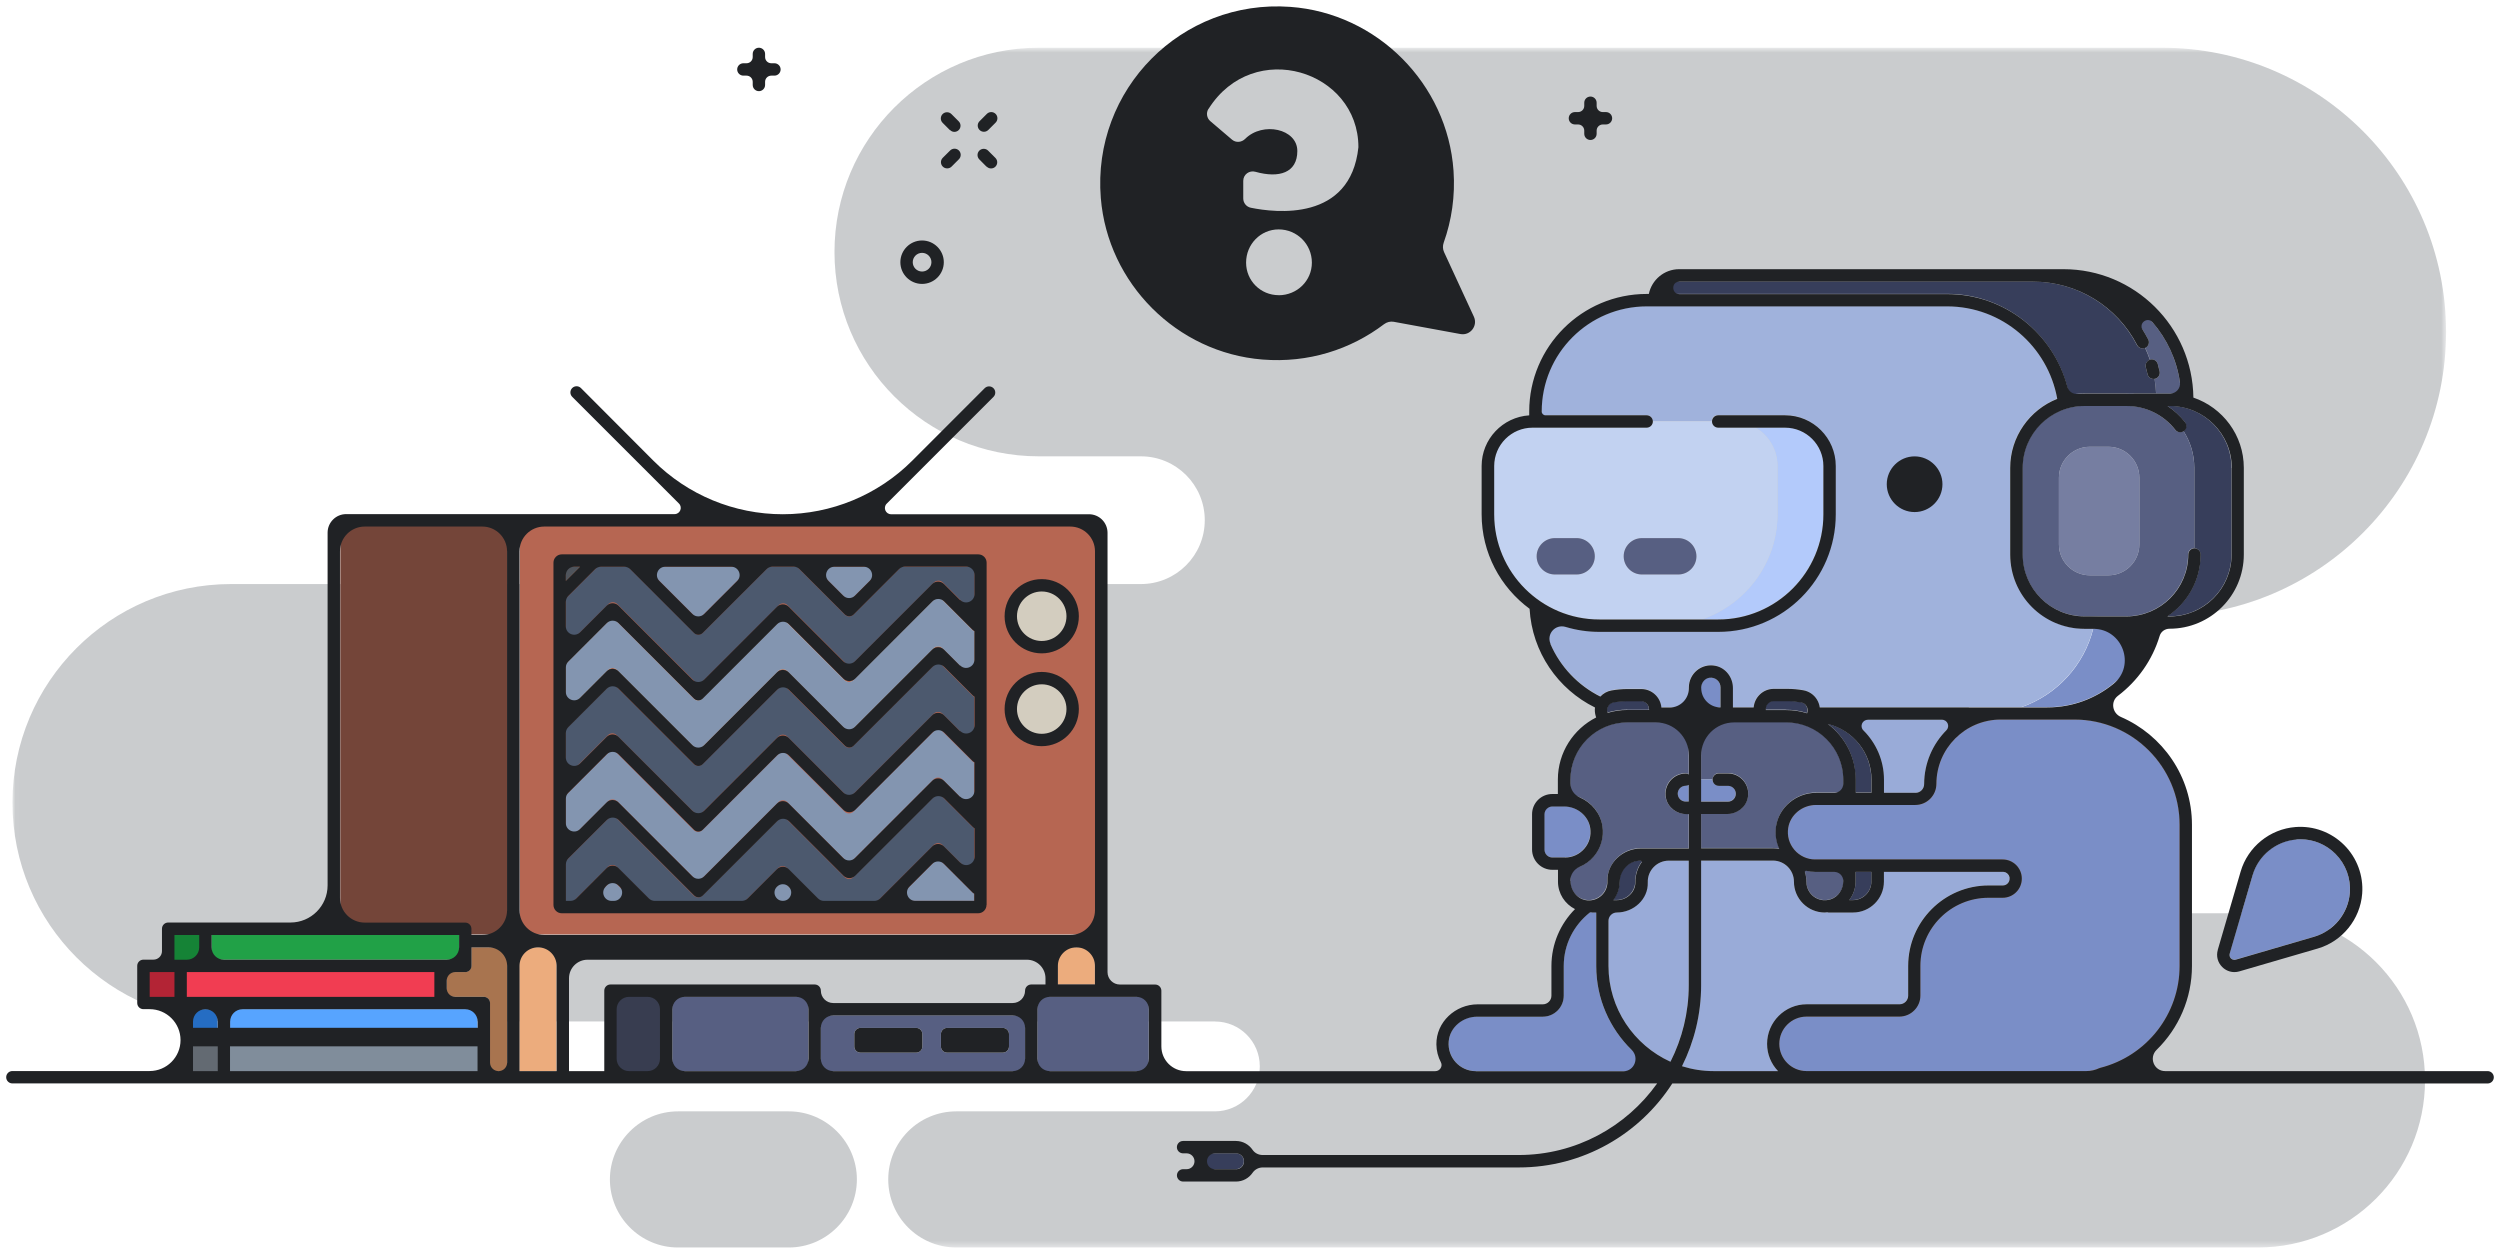 <svg width="404" height="202" viewBox="0 0 404 202" fill="none" xmlns="http://www.w3.org/2000/svg">
<mask id="mask0" mask-type="alpha" maskUnits="userSpaceOnUse" x="2" y="7" width="394" height="195">
<path d="M2.013 7.714H395.283V201.594H2.013V7.714Z" fill="white"/>
</mask>
<g mask="url(#mask0)">
<path opacity="0.3" fill-rule="evenodd" clip-rule="evenodd" d="M203.584 172.34C203.584 176.347 200.334 179.596 196.328 179.596H154.54C148.464 179.596 143.54 184.52 143.54 190.596C143.54 196.669 148.464 201.594 154.54 201.594H364.884C379.794 201.594 391.884 189.506 391.884 174.594V174.584C391.884 159.672 379.794 147.584 364.884 147.584H340.314C327.058 147.584 316.314 136.839 316.314 123.584C316.314 110.329 327.058 99.584 340.314 99.584H349.348C374.716 99.584 395.283 79.018 395.283 53.649C395.283 28.279 374.716 7.713 349.348 7.713H167.87C149.636 7.713 134.852 22.493 134.852 40.723C134.852 58.953 149.636 73.743 167.872 73.743H184.37C190.07 73.743 194.69 78.363 194.69 84.063C194.69 89.763 190.07 94.383 184.37 94.383H37.353C17.833 94.383 2.013 110.203 2.013 129.723V129.733C2.013 149.243 17.835 165.073 37.353 165.073H196.328C200.335 165.073 203.584 168.313 203.584 172.323" fill="#4F545C"/>
</g>
<rect x="55" y="84" width="27" height="67" fill="#744539"/>
<rect x="84" y="84" width="94" height="67" fill="#B66652"/>
<path fill-rule="evenodd" clip-rule="evenodd" d="M81.94 153.084H76.176V156.084C76.176 156.637 75.728 157.084 75.176 157.084H72.176V161.084H78.176C78.728 161.084 79.176 161.531 79.176 162.084V173.084H81.939V153.084H81.94Z" fill="#A8744F"/>
<path fill-rule="evenodd" clip-rule="evenodd" d="M257.93 156.084V147.451H257.298C257.23 147.451 257.171 147.431 257.108 147.421C257.042 147.431 256.978 147.441 256.911 147.441C254.351 149.461 252.691 152.581 252.691 156.091V160.891C252.691 162.771 251.171 164.291 249.291 164.291H238.491C236.071 164.291 234.091 166.271 234.091 168.691C234.091 171.111 236.071 173.091 238.491 173.091H268.501C262.251 169.981 257.941 163.541 257.941 156.091" fill="#7A8EC7"/>
<path fill-rule="evenodd" clip-rule="evenodd" d="M291.937 162.284H306.937C307.709 162.284 308.337 161.656 308.337 160.884V156.084C308.337 148.916 314.167 143.084 321.337 143.084H323.63C324.236 143.084 324.73 142.591 324.73 141.984C324.73 141.378 324.236 140.884 323.63 140.884H304.417V142.454C304.417 145.209 302.177 147.451 299.425 147.451H295.445C295.377 147.451 295.318 147.431 295.253 147.421C295.125 147.431 295.001 147.461 294.871 147.461C292.131 147.461 289.891 145.231 289.891 142.481C289.891 140.601 288.371 139.071 286.491 139.071H274.891V159.191C274.891 163.901 273.781 168.351 271.811 172.301C273.431 172.821 275.151 173.101 276.941 173.101H287.311C286.221 171.951 285.551 170.411 285.551 168.701C285.551 165.171 288.421 162.301 291.951 162.301L291.937 162.284ZM309.541 128.101C310.311 128.101 310.941 127.471 310.941 126.691C310.951 122.341 313.211 118.521 316.611 116.311H298.9C302.203 118.271 304.43 121.861 304.43 125.981V128.111H309.535L309.541 128.101Z" fill="#99ABD8"/>
<path fill-rule="evenodd" clip-rule="evenodd" d="M266.27 142.464C266.27 145.214 264.033 147.451 261.284 147.451H259.93V156.091C259.93 162.971 264.043 168.891 269.93 171.571C271.817 167.851 272.887 163.651 272.887 159.201V139.081H269.669C267.789 139.081 266.269 140.611 266.269 142.481" fill="#99ABD8"/>
<path fill-rule="evenodd" clip-rule="evenodd" d="M326.668 114.284H330.822C338.707 114.284 345.336 108.879 347.25 101.584H344.84C344.63 101.584 344.427 101.564 344.222 101.554C344.015 101.564 343.812 101.584 343.604 101.584H338.277C336.807 107.514 332.385 112.304 326.667 114.284H326.668ZM276.45 109.48C275.588 109.48 274.887 110.18 274.887 111.042V114.285H278.011V111.042C278.011 110.182 277.311 109.48 276.451 109.48" fill="#7A8EC7"/>
<path fill-rule="evenodd" clip-rule="evenodd" d="M258.606 112.506C259.083 111.994 259.713 111.643 260.41 111.518C261.258 111.366 262.127 111.288 262.992 111.288H265.194C266.904 111.288 268.297 112.61 268.442 114.284H272.887V111.042C272.887 109.077 274.485 107.48 276.449 107.48C278.409 107.48 280.009 109.077 280.009 111.042V114.284H283.359C283.499 112.61 284.899 111.289 286.609 111.289H288.809C289.669 111.289 290.539 111.359 291.389 111.509C292.299 111.669 293.099 112.219 293.589 113.009C293.829 113.399 293.979 113.829 294.039 114.269H326.649C332.359 112.289 336.779 107.499 338.259 101.569H336.819C330.199 101.569 324.819 96.179 324.819 89.569V75.569C324.819 70.509 327.969 66.179 332.419 64.419C330.919 55.939 323.509 49.469 314.609 49.469H266.109C256.729 49.469 249.109 57.089 249.109 66.469V67.069H266.059C266.609 67.069 267.059 67.509 267.059 68.069H276.609C276.609 67.509 277.059 67.069 277.609 67.069H288.409C292.929 67.069 296.609 70.739 296.609 75.269V83.069C296.609 93.539 288.079 102.069 277.609 102.069H258.409C255.109 102.069 252.009 101.219 249.299 99.729C250.119 105.339 253.679 110.049 258.569 112.479" fill="#A0B2DC"/>
<path fill-rule="evenodd" clip-rule="evenodd" d="M287.236 75.284V83.084C287.236 90.937 282.132 97.64 275.083 100.084H277.636C287.01 100.084 294.636 92.458 294.636 83.084V75.284C294.636 71.864 291.856 69.084 288.436 69.084H283.67C285.797 70.339 287.236 72.648 287.236 75.284Z" fill="#B3CAFB"/>
<path fill-rule="evenodd" clip-rule="evenodd" d="M274.144 89.898C274.144 91.514 272.821 92.836 271.204 92.836H265.328C263.711 92.836 262.388 91.514 262.388 89.898C262.388 88.282 263.711 86.96 265.328 86.96H271.205C272.821 86.96 274.145 88.282 274.145 89.898H274.144ZM248.315 89.898C248.315 88.282 249.638 86.96 251.255 86.96H254.781C256.401 86.96 257.721 88.282 257.721 89.898C257.721 91.514 256.401 92.836 254.781 92.836H251.261C249.651 92.836 248.321 91.514 248.321 89.898H248.315ZM266.091 69.085H247.641C244.221 69.085 241.441 71.865 241.441 75.285V83.085C241.441 92.459 249.071 100.085 258.441 100.085H275.091C282.141 97.641 287.251 90.938 287.251 83.085V75.285C287.251 72.649 285.811 70.339 283.681 69.085H277.651C277.101 69.085 276.651 68.637 276.651 68.085H267.101C267.101 68.637 266.661 69.085 266.101 69.085" fill="#C2D2F1"/>
<path fill-rule="evenodd" clip-rule="evenodd" d="M265.327 86.96C263.711 86.96 262.387 88.28 262.387 89.897C262.387 91.514 263.711 92.837 265.327 92.837H271.204C272.821 92.837 274.144 91.514 274.144 89.897C274.144 88.281 272.821 86.959 271.204 86.959H265.327V86.96ZM251.254 92.836H254.781C256.401 92.836 257.721 91.514 257.721 89.898C257.721 88.281 256.401 86.958 254.781 86.958H251.261C249.651 86.958 248.321 88.281 248.321 89.898C248.321 91.514 249.641 92.836 251.261 92.836H251.254ZM347.461 58.116C348.001 57.966 348.551 58.279 348.691 58.811C348.801 59.221 348.911 59.621 348.991 60.031C349.111 60.571 348.771 61.111 348.231 61.221C348.211 61.231 348.201 61.221 348.181 61.231C348.311 62.011 348.391 62.791 348.431 63.591H350.621C351.251 63.591 351.851 63.661 352.451 63.751C352.131 55.531 346.571 48.631 339.011 46.321C342.411 48.291 345.261 51.201 347.141 54.841C347.401 55.331 347.211 55.941 346.711 56.191C346.701 56.201 346.681 56.201 346.671 56.201C346.961 56.841 347.221 57.491 347.451 58.161C347.471 58.161 347.481 58.151 347.491 58.141" fill="#575F82"/>
<path fill-rule="evenodd" clip-rule="evenodd" d="M268.53 47.485H314.63C324.432 47.485 332.597 54.547 334.358 63.845C335.158 63.675 335.988 63.585 336.838 63.585H343.604C343.8 63.585 343.992 63.608 344.187 63.618C344.404 63.606 344.617 63.585 344.837 63.585H348.42C348.384 62.785 348.303 61.997 348.176 61.223C348.121 61.233 348.066 61.241 348.013 61.241C347.553 61.241 347.137 60.921 347.036 60.461C346.956 60.091 346.866 59.721 346.763 59.361C346.618 58.851 346.913 58.321 347.419 58.151C347.189 57.491 346.929 56.841 346.639 56.201C346.159 56.431 345.579 56.241 345.329 55.761C342.039 49.431 335.579 45.501 328.449 45.501H271.349C270.039 45.501 268.929 46.341 268.519 47.501" fill="#373E5B"/>
<path fill-rule="evenodd" clip-rule="evenodd" d="M350.604 65.584H350.23C351.297 66.294 352.264 67.172 353.078 68.218C353.418 68.653 353.338 69.282 352.903 69.621C352.888 69.641 352.869 69.641 352.853 69.651C353.957 71.371 354.603 73.401 354.603 75.591V88.591C355.156 88.591 355.603 89.041 355.603 89.591C355.603 93.761 353.463 97.441 350.223 99.591H350.603C356.118 99.591 360.603 95.111 360.603 89.591V75.591C360.603 70.081 356.118 65.591 350.603 65.591" fill="#373E5B"/>
<path fill-rule="evenodd" clip-rule="evenodd" d="M345.72 87.97C345.72 90.732 343.483 92.97 340.72 92.97H337.72C334.96 92.97 332.72 90.732 332.72 87.97V77.2C332.72 74.437 334.96 72.2 337.72 72.2H340.72C343.483 72.2 345.72 74.437 345.72 77.2V87.97ZM352.854 69.646C352.421 69.946 351.827 69.866 351.499 69.446C349.579 66.992 346.709 65.584 343.599 65.584H336.829C331.309 65.584 326.829 70.071 326.829 75.584V89.584C326.829 95.098 331.309 99.584 336.829 99.584H343.589C349.099 99.584 353.589 95.098 353.589 89.584C353.589 89.032 354.039 88.584 354.589 88.584V75.584C354.589 73.394 353.939 71.36 352.839 69.646H352.854Z" fill="#575F82"/>
<path fill-rule="evenodd" clip-rule="evenodd" d="M340.72 72.198H337.72C334.96 72.198 332.72 74.438 332.72 77.198V87.97C332.72 90.73 334.96 92.97 337.72 92.97H340.72C343.483 92.97 345.72 90.73 345.72 87.97V77.198C345.72 74.438 343.483 72.198 340.72 72.198Z" fill="#767EA1"/>
<path fill-rule="evenodd" clip-rule="evenodd" d="M201.004 187.655C201.004 186.952 200.431 186.379 199.727 186.379H195.033V188.929H199.727C200.431 188.929 201.004 188.349 201.004 187.649V187.655ZM302.418 142.449V140.879H299.863V142.449C299.863 143.579 299.473 144.609 298.839 145.439H299.419C301.069 145.439 302.409 144.089 302.409 142.439L302.418 142.449ZM302.409 128.069V125.939C302.409 121.599 299.399 117.959 295.359 116.959C298.079 119.009 299.849 122.259 299.849 125.929V128.059H302.399L302.409 128.069ZM261.699 142.449C261.699 143.569 261.309 144.599 260.679 145.429H261.269C262.909 145.429 264.249 144.089 264.249 142.449C264.249 141.159 264.699 139.979 265.459 139.049H265.089C263.209 139.049 261.689 140.569 261.689 142.449H261.699ZM288.589 114.689C289.769 114.689 290.909 114.869 291.979 115.209L292.009 115.089C292.109 114.739 292.059 114.359 291.869 114.039C291.669 113.729 291.369 113.519 291.019 113.459C290.279 113.329 289.529 113.259 288.789 113.259H286.589C285.879 113.259 285.309 113.829 285.309 114.529V114.669H288.579L288.589 114.689ZM262.969 114.689H266.449V114.549C266.449 113.839 265.869 113.269 265.169 113.269H262.969C262.219 113.269 261.469 113.329 260.739 113.459C260.379 113.519 260.079 113.729 259.889 114.039C259.689 114.349 259.639 114.729 259.749 115.079C259.749 115.099 259.759 115.119 259.769 115.139C260.779 114.839 261.849 114.669 262.969 114.669" fill="#373E5B"/>
<path fill-rule="evenodd" clip-rule="evenodd" d="M256.728 145.45C258.375 145.45 259.714 144.112 259.714 142.466C259.714 139.486 262.137 137.064 265.114 137.064H272.887V131.509H272.387C270.579 131.509 269.107 130.039 269.107 128.229C269.107 126.419 270.579 124.949 272.387 124.949C272.574 124.949 272.737 125.009 272.887 125.099V116.699H262.991C257.901 116.699 253.751 120.849 253.751 125.949V128.379C256.381 128.809 258.531 130.839 258.931 133.449C259.211 135.229 258.701 137.029 257.541 138.389C256.561 139.529 255.221 140.259 253.761 140.469V142.459C253.761 144.109 255.101 145.449 256.751 145.449L256.728 145.45ZM291.911 142.459C291.911 144.109 293.251 145.449 294.891 145.449C296.541 145.449 297.891 144.099 297.891 142.449V140.879H293.351C292.751 140.879 292.161 140.779 291.591 140.619C291.801 141.189 291.921 141.809 291.921 142.449L291.911 142.459ZM286.521 137.049C286.881 137.049 287.221 137.079 287.561 137.149C287.041 136.009 286.841 134.729 287.041 133.459C287.521 130.379 290.311 128.059 293.521 128.059H297.901V125.929C297.901 120.829 293.751 116.679 288.651 116.679H274.9V125.929H276.76C276.76 125.379 277.21 124.929 277.76 124.929H279.234C281.042 124.929 282.512 126.399 282.512 128.209C282.512 130.019 281.042 131.479 279.24 131.479H274.9V137.029H286.5L286.521 137.049Z" fill="#575F82"/>
<path fill-rule="evenodd" clip-rule="evenodd" d="M274.887 129.51H279.219C279.919 129.51 280.489 128.936 280.489 128.232C280.489 127.528 279.909 126.954 279.209 126.954H277.729C277.179 126.954 276.729 126.507 276.729 125.954H274.869V129.509L274.887 129.51ZM272.887 126.8C272.737 126.89 272.573 126.954 272.387 126.954C271.682 126.954 271.109 127.528 271.109 128.232C271.109 128.936 271.679 129.509 272.379 129.509H272.879V126.799L272.887 126.8ZM252.875 138.545C254.075 138.545 255.218 138.017 256.007 137.095C256.804 136.165 257.137 134.982 256.947 133.765C256.64 131.787 254.822 130.295 252.719 130.295H250.829C250.119 130.295 249.549 130.869 249.549 131.573V137.268C249.549 137.972 250.119 138.545 250.819 138.545H252.849H252.875Z" fill="#7A8EC7"/>
<path fill-rule="evenodd" clip-rule="evenodd" d="M364.012 141.395L360.319 154.058C360.199 154.468 360.419 154.748 360.519 154.848C360.619 154.948 360.899 155.168 361.309 155.05L373.969 151.357C377.159 150.425 379.479 147.571 379.729 144.253C379.909 141.915 379.059 139.623 377.399 137.963C375.879 136.45 373.839 135.61 371.719 135.61C371.509 135.61 371.309 135.618 371.109 135.633C367.789 135.886 364.939 138.203 363.999 141.395" fill="#7A8EC7"/>
<path fill-rule="evenodd" clip-rule="evenodd" d="M339.227 172.62C339.282 172.595 339.34 172.574 339.399 172.56C346.949 170.634 352.219 163.858 352.219 156.084V133.284C352.219 123.91 344.589 116.284 335.219 116.284H323.319C317.589 116.284 312.919 120.944 312.919 126.674C312.919 128.554 311.389 130.084 309.519 130.084H293.479C291.229 130.084 289.299 131.674 288.969 133.784C288.759 135.084 289.119 136.344 289.969 137.337C290.809 138.32 292.029 138.884 293.309 138.884H323.619C325.329 138.884 326.719 140.274 326.719 141.984C326.719 143.694 325.329 145.084 323.619 145.084H321.319C315.249 145.084 310.319 150.018 310.319 156.084V160.884C310.319 162.759 308.789 164.284 306.919 164.284H291.919C289.489 164.284 287.519 166.258 287.519 168.684C287.519 171.11 289.489 173.084 291.919 173.084H337.119C337.839 173.084 338.539 172.928 339.209 172.621L339.227 172.62ZM170.929 159.091H176.929V153.091H170.929V159.091ZM83.929 173.091H89.929V153.091H83.929V173.091ZM151.579 96.261L137.899 109.931C137.509 110.321 136.869 110.321 136.479 109.931L126.479 99.941L113.519 112.901C113.329 113.091 113.069 113.201 112.809 113.201C112.539 113.201 112.289 113.101 112.099 112.911L98.99 99.75L91.438 107.306V115.076L98.278 108.23C98.648 107.854 99.318 107.854 99.688 108.23L112.828 121.37L125.788 108.41C126.162 108.036 126.828 108.036 127.201 108.41L137.201 118.41L150.881 104.734C151.261 104.359 151.921 104.359 152.301 104.734L157.441 109.871V102.021C157.351 101.981 157.271 101.931 157.191 101.861L151.601 96.261H151.579ZM123.239 145.591H129.739L126.489 142.341L123.239 145.591ZM91.43 93.88L93.72 91.59H91.43" fill="#ECAC7D"/>
<path fill-rule="evenodd" clip-rule="evenodd" d="M339.292 172.593C339.27 172.601 339.248 172.61 339.227 172.62L339.209 172.621C338.539 172.928 337.839 173.084 337.119 173.084H291.919C289.489 173.084 287.519 171.11 287.519 168.684C287.519 166.258 289.489 164.284 291.919 164.284H306.919C308.789 164.284 310.319 162.759 310.319 160.884V156.084C310.319 150.018 315.249 145.084 321.319 145.084H323.619C325.329 145.084 326.719 143.694 326.719 141.984C326.719 140.274 325.329 138.884 323.619 138.884H293.309C292.029 138.884 290.809 138.32 289.969 137.337C289.119 136.344 288.759 135.084 288.969 133.784C289.299 131.674 291.229 130.084 293.479 130.084H309.519C311.389 130.084 312.919 128.554 312.919 126.674C312.919 120.944 317.589 116.284 323.319 116.284H335.219C344.589 116.284 352.219 123.91 352.219 133.284V156.084C352.219 163.858 346.949 170.634 339.399 172.56C339.363 172.569 339.327 172.58 339.292 172.593ZM176.929 159.091H170.929V153.091H176.929V159.091ZM137.899 109.931L151.579 96.261H151.601L157.191 101.861C157.271 101.931 157.351 101.981 157.441 102.021V109.871L152.301 104.734C151.921 104.359 151.261 104.359 150.881 104.734L137.201 118.41L127.201 108.41C126.828 108.036 126.162 108.036 125.788 108.41L112.828 121.37L99.688 108.23C99.318 107.854 98.648 107.854 98.278 108.23L91.438 115.076V107.306L98.99 99.75L112.099 112.911C112.289 113.101 112.539 113.201 112.809 113.201C113.069 113.201 113.329 113.091 113.519 112.901L126.479 99.941L136.479 109.931C136.869 110.321 137.509 110.321 137.899 109.931ZM126.489 142.341L129.739 145.591H123.239L126.489 142.341ZM93.72 91.59L91.43 93.88V91.59H93.72Z" fill="#4F545C"/>
<path fill-rule="evenodd" clip-rule="evenodd" d="M339.227 172.62C339.248 172.61 339.27 172.601 339.292 172.593C339.327 172.58 339.363 172.569 339.399 172.56C346.949 170.634 352.219 163.858 352.219 156.084V133.284C352.219 123.91 344.589 116.284 335.219 116.284H323.319C317.589 116.284 312.919 120.944 312.919 126.674C312.919 128.554 311.389 130.084 309.519 130.084H293.479C291.229 130.084 289.299 131.674 288.969 133.784C288.759 135.084 289.119 136.344 289.969 137.337C290.809 138.32 292.029 138.884 293.309 138.884H323.619C325.329 138.884 326.719 140.274 326.719 141.984C326.719 143.694 325.329 145.084 323.619 145.084H321.319C315.249 145.084 310.319 150.018 310.319 156.084V160.884C310.319 162.759 308.789 164.284 306.919 164.284H291.919C289.489 164.284 287.519 166.258 287.519 168.684C287.519 171.11 289.489 173.084 291.919 173.084H337.119C337.839 173.084 338.539 172.928 339.209 172.621L339.227 172.62ZM170.929 159.091H176.929V153.091H170.929V159.091ZM151.579 96.261L137.899 109.931C137.509 110.321 136.869 110.321 136.479 109.931L126.479 99.941L113.519 112.901C113.329 113.091 113.069 113.201 112.809 113.201C112.539 113.201 112.289 113.101 112.099 112.911L98.99 99.75L91.438 107.306V115.076L98.278 108.23C98.648 107.854 99.318 107.854 99.688 108.23L112.828 121.37L125.788 108.41C126.162 108.036 126.828 108.036 127.201 108.41L137.201 118.41L150.881 104.734C151.261 104.359 151.921 104.359 152.301 104.734L157.441 109.871V102.021C157.351 101.981 157.271 101.931 157.191 101.861L151.601 96.261H151.579ZM129.739 145.591L126.489 142.341L123.239 145.591H129.739Z" fill="#8395B0"/>
<path fill-rule="evenodd" clip-rule="evenodd" d="M339.292 172.593C339.27 172.601 339.248 172.61 339.227 172.62L339.209 172.621C338.539 172.928 337.839 173.084 337.119 173.084H291.919C289.489 173.084 287.519 171.11 287.519 168.684C287.519 166.258 289.489 164.284 291.919 164.284H306.919C308.789 164.284 310.319 162.759 310.319 160.884V156.084C310.319 150.018 315.249 145.084 321.319 145.084H323.619C325.329 145.084 326.719 143.694 326.719 141.984C326.719 140.274 325.329 138.884 323.619 138.884H293.309C292.029 138.884 290.809 138.32 289.969 137.337C289.119 136.344 288.759 135.084 288.969 133.784C289.299 131.674 291.229 130.084 293.479 130.084H309.519C311.389 130.084 312.919 128.554 312.919 126.674C312.919 120.944 317.589 116.284 323.319 116.284H335.219C344.589 116.284 352.219 123.91 352.219 133.284V156.084C352.219 163.858 346.949 170.634 339.399 172.56C339.363 172.569 339.327 172.58 339.292 172.593ZM176.929 159.091H170.929V153.091H176.929V159.091ZM137.899 109.931L151.579 96.261H151.601L157.191 101.861C157.271 101.931 157.351 101.981 157.441 102.021V109.871L152.301 104.734C151.921 104.359 151.261 104.359 150.881 104.734L137.201 118.41L127.201 108.41C126.828 108.036 126.162 108.036 125.788 108.41L112.828 121.37L99.688 108.23C99.318 107.854 98.648 107.854 98.278 108.23L91.438 115.076V107.306L98.99 99.75L112.099 112.911C112.289 113.101 112.539 113.201 112.809 113.201C113.069 113.201 113.329 113.091 113.519 112.901L126.479 99.941L136.479 109.931C136.869 110.321 137.509 110.321 137.899 109.931Z" fill="#ECAC7D"/>
<path fill-rule="evenodd" clip-rule="evenodd" d="M137.899 109.931L151.579 96.261H151.601L157.191 101.861C157.271 101.931 157.351 101.981 157.441 102.021V109.871L152.301 104.734C151.921 104.359 151.261 104.359 150.881 104.734L137.201 118.41L127.201 108.41C126.828 108.036 126.162 108.036 125.788 108.41L112.828 121.37L99.688 108.23C99.318 107.854 98.648 107.854 98.278 108.23L91.438 115.076V107.306L98.99 99.75L112.099 112.911C112.289 113.101 112.539 113.201 112.809 113.201C113.069 113.201 113.329 113.091 113.519 112.901L126.479 99.941L136.479 109.931C136.869 110.321 137.509 110.321 137.899 109.931Z" fill="#8395B0"/>
<path fill-rule="evenodd" clip-rule="evenodd" d="M339.292 172.593C339.27 172.601 339.248 172.61 339.227 172.62L339.209 172.621C338.539 172.928 337.839 173.084 337.119 173.084H291.919C289.489 173.084 287.519 171.11 287.519 168.684C287.519 166.258 289.489 164.284 291.919 164.284H306.919C308.789 164.284 310.319 162.759 310.319 160.884V156.084C310.319 150.018 315.249 145.084 321.319 145.084H323.619C325.329 145.084 326.719 143.694 326.719 141.984C326.719 140.274 325.329 138.884 323.619 138.884H293.309C292.029 138.884 290.809 138.32 289.969 137.337C289.119 136.344 288.759 135.084 288.969 133.784C289.299 131.674 291.229 130.084 293.479 130.084H309.519C311.389 130.084 312.919 128.554 312.919 126.674C312.919 120.944 317.589 116.284 323.319 116.284H335.219C344.589 116.284 352.219 123.91 352.219 133.284V156.084C352.219 163.858 346.949 170.634 339.399 172.56C339.363 172.569 339.327 172.58 339.292 172.593Z" fill="#7A8EC7"/>
<path fill-rule="evenodd" clip-rule="evenodd" d="M150.888 136.534C151.263 136.159 151.928 136.159 152.302 136.534L157.439 141.671V133.821C157.349 133.781 157.259 133.731 157.189 133.661L151.589 128.071L137.909 141.751C137.519 142.141 136.879 142.141 136.489 141.751L126.489 131.751L113.529 144.711C113.339 144.901 113.079 145.011 112.819 145.011C112.549 145.011 112.299 144.911 112.109 144.721L98.979 131.571L91.419 139.131V145.611H92.709L98.259 140.061C98.629 139.691 99.299 139.691 99.669 140.061L105.229 145.621H120.399L125.769 140.251C126.139 139.881 126.809 139.881 127.179 140.251L132.549 145.631H141.789L150.839 136.581L150.888 136.534Z" fill="#4C596E"/>
<path fill-rule="evenodd" clip-rule="evenodd" d="M121.428 91.584H104.258L112.843 100.17L121.428 91.584ZM137.213 97.208L142.838 91.584H131.59" fill="#8395B0"/>
<path fill-rule="evenodd" clip-rule="evenodd" d="M99.7 118.828L112.843 131.97L125.803 119.01C126.193 118.62 126.825 118.62 127.216 119.01L137.214 129.008L150.888 115.333C151.263 114.958 151.928 114.958 152.302 115.333L157.439 120.47V112.614C157.349 112.568 157.259 112.521 157.189 112.448L151.589 106.854L137.909 120.529C137.719 120.709 137.469 120.819 137.199 120.819C136.929 120.819 136.679 120.709 136.489 120.519L126.489 110.519L113.529 123.479C113.339 123.669 113.079 123.769 112.819 123.769C112.549 123.769 112.299 123.659 112.109 123.469L98.969 110.329L91.409 117.879V125.649L98.249 118.799C98.639 118.409 99.269 118.409 99.659 118.799" fill="#4C596E"/>
<path fill-rule="evenodd" clip-rule="evenodd" d="M99.7 129.428L112.843 142.571L125.803 129.611C126.193 129.221 126.825 129.221 127.216 129.611L137.214 139.611L150.888 125.941C151.278 125.551 151.911 125.551 152.302 125.941L157.439 131.081V123.231C157.349 123.191 157.259 123.141 157.189 123.071L151.589 117.481L137.909 131.161C137.519 131.551 136.879 131.551 136.489 131.161L126.489 121.171L113.529 134.131C113.329 134.331 113.069 134.431 112.819 134.431C112.559 134.431 112.309 134.331 112.109 134.141L98.979 120.981L91.419 128.531V136.311L98.269 129.461C98.639 129.091 99.309 129.091 99.679 129.461L99.7 129.428ZM95.539 145.611H102.409L98.969 142.181" fill="#8395B0"/>
<path fill-rule="evenodd" clip-rule="evenodd" d="M145.666 91.584L137.921 99.329C137.741 99.509 137.481 99.619 137.221 99.619C136.961 99.619 136.701 99.509 136.511 99.319L128.771 91.569H124.271L113.561 102.279C113.381 102.469 113.121 102.569 112.861 102.569C112.601 102.569 112.341 102.459 112.161 102.269L101.461 91.569H96.591L91.471 96.689V104.459L98.321 97.609C98.701 97.229 99.361 97.229 99.741 97.609L112.891 110.749L125.851 97.789C126.241 97.399 126.871 97.399 127.261 97.789L137.261 107.789L150.931 94.119C151.311 93.739 151.971 93.739 152.351 94.119L157.491 99.259V91.579H145.7L145.666 91.584Z" fill="#4C596E"/>
<path fill-rule="evenodd" clip-rule="evenodd" d="M157.44 145.584V144.414C157.35 144.368 157.263 144.322 157.19 144.248L151.595 138.654L144.665 145.584H157.439H157.44ZM164.343 99.584C164.343 101.79 166.137 103.584 168.343 103.584C170.549 103.584 172.343 101.79 172.343 99.584C172.343 97.378 170.549 95.584 168.343 95.584C166.137 95.584 164.343 97.378 164.343 99.584ZM99.64 173.084H106.64V161.084H99.64" fill="#8395B0"/>
<path fill-rule="evenodd" clip-rule="evenodd" d="M99 174H107V160.5H99V174Z" fill="#383D50"/>
<path fill-rule="evenodd" clip-rule="evenodd" d="M162.052 170.11H153.052C152.499 170.11 152.052 169.663 152.052 169.11V167.11C152.052 166.558 152.499 166.11 153.052 166.11H162.052C162.604 166.11 163.052 166.558 163.052 167.11V169.11C163.052 169.663 162.604 170.11 162.052 170.11ZM149.052 169.11C149.052 169.663 148.604 170.11 148.052 170.11H139.052C138.499 170.11 138.052 169.663 138.052 169.11V167.11C138.052 166.558 138.499 166.11 139.052 166.11H148.052C148.604 166.11 149.052 166.558 149.052 167.11V169.11ZM132.64 173.085H165.64V164.085H132.64V173.085ZM170.94 173.085H185.64V161.085H167.64V173.085H170.94ZM124.64 173.085H130.64V161.085H108.64V173.085H121.64" fill="#575F82"/>
<path fill-rule="evenodd" clip-rule="evenodd" d="M31.176 173.084H35.176V169.084H31.176V173.084ZM54.94 173.084H77.176V169.084H37.176V173.084H54.94ZM31.176 167.084H35.176V163.084H31.176" fill="#256DC3"/>
<path fill-rule="evenodd" clip-rule="evenodd" d="M55.208 174H78V168H37V174H55.208Z" fill="#808D9B"/>
<circle cx="168" cy="99" r="5" fill="#D3CDBF"/>
<circle cx="168" cy="115" r="5" fill="#D3CDBF"/>
<path fill-rule="evenodd" clip-rule="evenodd" d="M71.176 163.084H37.176V167.084H77.176V163.084" fill="#57A4FF"/>
<path fill-rule="evenodd" clip-rule="evenodd" d="M27.176 157.084H24.176V161.084H28.176V157.084H27.176ZM64.176 161.084H70.176V157.084H30.176V161.084H36.176H64.176ZM32.176 155.084V151.084H28.176V155.084H29.176" fill="#21A147"/>
<path fill-rule="evenodd" clip-rule="evenodd" d="M27 157H24V161L28.5 161.5V157H27ZM64.5 161.5H70.5V156.5L30 157V161.5H36H64.5Z" fill="#F13D52"/>
<path d="M30 169H36V174H30V169Z" fill="#636A72"/>
<rect x="27" y="150" width="6" height="6" fill="#158336"/>
<rect x="24" y="157" width="5" height="5" fill="#B32435"/>
<path fill-rule="evenodd" clip-rule="evenodd" d="M34.176 151.084V155.084H74.176V151.084H53.94" fill="#21A147"/>
<path fill-rule="evenodd" clip-rule="evenodd" d="M195.306 17.586C202.576 6.076 219.519 11.406 219.519 23.788C218.249 35.878 206.059 34.378 202.129 33.57C201.419 33.424 200.909 32.8 200.909 32.072V29.222C200.909 28.199 201.889 27.482 202.879 27.762C206.719 28.844 209.649 27.915 209.649 24.404C209.649 20.801 204.059 19.611 201.229 22.431C200.639 23.021 199.729 23.101 199.099 22.571L195.589 19.581C195.009 19.091 194.879 18.241 195.279 17.601L195.306 17.586ZM206.639 47.701C203.709 47.701 201.369 45.361 201.369 42.441C201.369 39.471 203.709 37.071 206.629 37.071C209.609 37.071 211.999 39.471 211.999 42.441C211.999 45.371 209.609 47.711 206.629 47.711L206.639 47.701ZM204.019 58.101C211.419 58.701 218.279 56.471 223.659 52.391C224.109 52.051 224.679 51.901 225.229 52.001L236 53.98C237.593 54.28 238.855 52.65 238.18 51.18L233.36 40.74C233.14 40.26 233.124 39.72 233.3 39.22C234.585 35.62 235.175 31.7 234.89 27.6C233.917 13.55 222.552 2.13 208.512 1.11C190.962 -0.17 176.462 14.43 177.892 32.01C179.022 45.82 190.195 56.99 204.006 58.1" fill="#202225"/>
<path fill-rule="evenodd" clip-rule="evenodd" d="M330.73 173.084H291.937C289.51 173.084 287.537 171.11 287.537 168.684C287.537 166.258 289.511 164.284 291.937 164.284H306.937C308.812 164.284 310.337 162.759 310.337 160.884V156.084C310.337 150.019 315.272 145.084 321.337 145.084H323.63C325.34 145.084 326.73 143.694 326.73 141.984C326.73 140.274 325.34 138.884 323.63 138.884H293.32C292.04 138.884 290.82 138.32 289.98 137.337C289.13 136.345 288.773 135.083 288.976 133.784C289.306 131.674 291.243 130.084 293.486 130.084H309.522C311.394 130.084 312.919 128.554 312.922 126.674C312.927 120.944 317.592 116.284 323.322 116.284H335.22C344.595 116.284 352.22 123.91 352.22 133.284V156.084C352.22 163.858 346.95 170.634 339.4 172.56C339.34 172.574 339.282 172.595 339.227 172.62C338.562 172.928 337.857 173.084 337.137 173.084H330.73ZM298.84 145.451C299.472 144.621 299.862 143.591 299.862 142.461V140.891H302.418V142.461C302.418 144.121 301.075 145.461 299.425 145.461H298.839L298.84 145.451ZM291.673 140.971C291.629 140.821 291.753 140.691 291.906 140.731C292.366 140.841 292.84 140.901 293.321 140.901H296.421C297.221 140.901 297.871 141.551 297.871 142.351V142.361C297.871 143.681 297.091 144.931 295.841 145.331C293.791 145.981 291.911 144.461 291.911 142.501C291.911 141.981 291.841 141.481 291.701 141.001L291.673 140.971ZM287.301 173.091H276.931C275.151 173.091 273.431 172.811 271.811 172.301C273.781 168.351 274.901 163.911 274.901 159.201V139.071H286.501C288.381 139.071 289.901 140.601 289.901 142.481C289.901 145.231 292.141 147.461 294.881 147.461C295.011 147.461 295.141 147.431 295.271 147.421C295.341 147.441 295.401 147.461 295.471 147.461H299.451C302.201 147.461 304.441 145.221 304.441 142.461V140.891H323.651C324.261 140.891 324.751 141.391 324.751 141.991C324.751 142.601 324.261 143.091 323.651 143.091H321.361C314.191 143.091 308.361 148.931 308.361 156.091V160.891C308.361 161.671 307.731 162.291 306.961 162.291H291.961C288.431 162.291 285.561 165.161 285.561 168.691C285.561 170.401 286.241 171.951 287.331 173.091H287.301ZM269.931 171.571C264.051 168.901 259.931 162.971 259.931 156.101V148.801C259.931 148.061 260.531 147.461 261.271 147.461C263.981 147.461 266.371 145.311 266.281 142.601C266.211 140.671 267.761 139.081 269.681 139.081H272.901V159.201C272.901 163.651 271.831 167.851 269.951 171.571H269.931ZM238.491 173.101C235.921 173.101 233.861 170.891 234.111 168.261C234.331 165.981 236.391 164.301 238.691 164.301H249.301C251.181 164.301 252.701 162.781 252.701 160.901V156.101C252.701 152.591 254.361 149.471 256.931 147.451C257.001 147.451 257.061 147.441 257.131 147.431C257.201 147.441 257.251 147.471 257.321 147.471H257.951V156.111C257.951 161.421 260.151 166.221 263.681 169.671C264.971 170.931 264.111 173.121 262.311 173.121H238.511L238.491 173.101ZM265.251 139.401C264.631 140.301 264.271 141.381 264.281 142.551C264.301 144.191 262.881 145.471 261.251 145.471H260.721C261.341 144.661 261.721 143.661 261.741 142.571C261.771 140.671 263.211 139.091 265.111 139.091C265.281 139.091 265.361 139.271 265.271 139.411L265.251 139.401ZM272.901 126.821V129.531H272.401C271.701 129.531 271.121 128.961 271.121 128.251C271.121 127.551 271.701 126.981 272.401 126.981C272.591 126.981 272.751 126.921 272.901 126.831V126.821ZM253.761 142.331C253.761 141.351 254.361 140.461 255.261 140.081C256.131 139.721 256.921 139.161 257.551 138.421C258.721 137.061 259.231 135.261 258.951 133.481C258.631 131.411 257.201 129.701 255.311 128.871C254.401 128.471 253.781 127.611 253.781 126.611V125.991C253.781 120.891 257.921 116.741 263.031 116.741H267.591C270.541 116.741 272.931 119.141 272.931 122.081V125.151C272.781 125.061 272.621 125.001 272.431 125.001C270.401 125.001 268.791 126.861 269.221 128.971C269.541 130.501 270.961 131.561 272.521 131.561H272.931V137.121H265.161C262.221 137.121 259.651 139.481 259.761 142.411C259.831 144.201 258.321 145.651 256.521 145.501C254.951 145.371 253.801 143.951 253.801 142.371L253.761 142.331ZM252.891 138.571H250.861C250.161 138.571 249.591 138.001 249.591 137.301V131.601C249.591 130.901 250.171 130.331 250.871 130.331H252.751C254.861 130.331 256.671 131.821 256.981 133.801C257.171 135.021 256.841 136.201 256.041 137.131C255.251 138.051 254.111 138.581 252.911 138.581L252.891 138.571ZM266.491 114.591V114.731H263C261.886 114.731 260.813 114.901 259.8 115.201C259.79 115.181 259.784 115.161 259.78 115.141C259.674 114.791 259.726 114.411 259.92 114.101C260.11 113.791 260.413 113.591 260.77 113.521C261.5 113.391 262.252 113.331 263 113.331H265.2C265.905 113.331 266.478 113.901 266.478 114.611L266.491 114.591ZM285.361 114.731V114.591C285.361 113.891 285.941 113.321 286.641 113.321H288.841C289.591 113.321 290.341 113.391 291.071 113.521C291.431 113.581 291.731 113.791 291.921 114.101C292.121 114.411 292.171 114.791 292.061 115.151L292.031 115.271C290.961 114.931 289.821 114.751 288.641 114.751H285.371L285.361 114.731ZM274.911 111.191V111.161C274.911 110.391 275.441 109.661 276.211 109.531C277.191 109.371 278.041 110.131 278.041 111.081V114.321C276.321 114.321 274.921 112.931 274.921 111.201L274.911 111.191ZM287.551 137.191C287.221 137.131 286.871 137.091 286.521 137.091H274.9V131.541H279.14C280.7 131.541 282.124 130.481 282.44 128.951C282.87 126.841 281.262 124.991 279.23 124.991H277.755C277.202 124.991 276.755 125.441 276.755 125.991C276.755 126.551 277.202 126.991 277.755 126.991H279.229C279.939 126.991 280.509 127.571 280.509 128.271C280.509 128.971 279.939 129.551 279.229 129.551H274.899V122.081C274.899 119.131 277.289 116.741 280.239 116.741H288.629C293.729 116.741 297.869 120.881 297.869 125.991V126.671C297.869 127.471 297.219 128.121 296.419 128.121H293.499C290.279 128.121 287.489 130.441 287.009 133.511C286.809 134.781 287.009 136.061 287.529 137.201L287.551 137.191ZM295.391 117.001C299.431 118.001 302.441 121.641 302.441 125.981V128.111H299.891V125.981C299.891 122.311 298.121 119.061 295.401 117.011L295.391 117.001ZM301.811 116.311H313.821C314.701 116.311 315.161 117.371 314.541 118.001C312.321 120.241 310.951 123.311 310.941 126.701C310.941 127.481 310.321 128.121 309.551 128.121H304.451V125.991C304.451 122.881 303.171 120.061 301.121 118.021C300.491 117.401 300.941 116.321 301.831 116.321L301.811 116.311ZM250.561 104.031C249.881 102.441 251.341 100.811 253.001 101.311C254.731 101.831 256.561 102.111 258.461 102.111H277.661C288.161 102.111 296.661 93.601 296.661 83.111V75.311C296.661 70.781 292.991 67.111 288.461 67.111H277.661C277.111 67.111 276.661 67.561 276.661 68.111C276.661 68.661 277.111 69.111 277.661 69.111H288.461C291.891 69.111 294.661 71.891 294.661 75.311V83.111C294.661 92.501 287.051 100.111 277.661 100.111H258.461C249.071 100.111 241.461 92.501 241.461 83.111V75.311C241.461 71.891 244.241 69.111 247.661 69.111H266.101C266.651 69.111 267.101 68.661 267.101 68.111C267.101 67.561 266.651 67.111 266.101 67.111H249.741C249.411 67.111 249.141 66.841 249.141 66.511C249.141 57.121 256.751 49.511 266.141 49.511H314.641C323.551 49.511 330.951 55.981 332.451 64.461C328.011 66.221 324.851 70.551 324.851 75.621V89.621C324.851 96.251 330.221 101.621 336.851 101.621H338.301C343.001 101.621 345.181 107.541 341.541 110.511C338.621 112.891 334.901 114.321 330.841 114.321H294.071C294.011 113.881 293.861 113.441 293.621 113.051C293.141 112.261 292.331 111.711 291.421 111.551C290.581 111.401 289.711 111.321 288.841 111.321H286.641C284.931 111.321 283.541 112.641 283.391 114.321H280.041V111.181C280.041 109.481 278.891 107.941 277.231 107.601C274.941 107.131 272.921 108.881 272.921 111.091V111.221C272.921 112.951 271.521 114.341 269.801 114.341H268.481C268.341 112.671 266.941 111.351 265.231 111.351H263C262.135 111.351 261.266 111.431 260.418 111.581C259.721 111.701 259.091 112.058 258.614 112.571C255.019 110.781 252.144 107.761 250.548 104.071L250.561 104.031ZM271.381 45.511H328.491C335.621 45.511 342.081 49.441 345.371 55.771C345.621 56.251 346.201 56.431 346.681 56.211C346.701 56.211 346.711 56.211 346.721 56.201C347.211 55.951 347.401 55.341 347.151 54.851C346.871 54.311 346.561 53.781 346.241 53.261C345.571 52.211 347.031 51.141 347.851 52.081C350.171 54.761 351.751 58.101 352.281 61.771C352.421 62.751 351.641 63.611 350.661 63.611H344.881C344.661 63.611 344.451 63.631 344.231 63.651C344.041 63.641 343.841 63.621 343.651 63.621H336.891C336.521 63.621 336.161 63.641 335.801 63.671C335.021 63.741 334.301 63.281 334.101 62.531C331.841 53.911 324.001 47.531 314.681 47.531H271.4C270.11 47.531 270.044 45.551 271.335 45.531H271.375L271.381 45.511ZM360.631 75.611V89.611C360.631 95.131 356.151 99.611 350.631 99.611H350.251C353.491 97.461 355.631 93.781 355.631 89.611C355.631 89.061 355.181 88.611 354.631 88.611C354.081 88.611 353.631 89.061 353.631 89.611C353.631 95.131 349.151 99.611 343.631 99.611H336.871C331.361 99.611 326.871 95.131 326.871 89.611V75.611C326.871 70.101 331.361 65.611 336.871 65.611H343.641C346.751 65.611 349.631 67.021 351.541 69.471C351.871 69.891 352.461 69.971 352.901 69.671C352.921 69.661 352.941 69.661 352.951 69.651C353.391 69.321 353.471 68.691 353.131 68.251C352.321 67.211 351.351 66.331 350.281 65.621H350.661C356.171 65.621 360.661 70.111 360.661 75.621L360.631 75.611ZM199.731 188.941H196.321C195.621 188.941 195.051 188.371 195.051 187.661C195.051 186.961 195.621 186.391 196.331 186.391H199.751C200.461 186.391 201.031 186.961 201.031 187.671C201.031 188.381 200.461 188.951 199.761 188.951L199.731 188.941ZM185.651 171.091C185.651 172.201 184.761 173.091 183.651 173.091H169.651C168.551 173.091 167.651 172.201 167.651 171.091V163.091C167.651 161.991 168.551 161.091 169.651 161.091H183.651C184.761 161.091 185.651 161.991 185.651 163.091V171.091ZM165.651 160.091C165.651 161.201 164.761 162.091 163.651 162.091H134.651C133.551 162.091 132.651 161.201 132.651 160.091C132.651 159.541 132.211 159.091 131.651 159.091H98.651C98.101 159.091 97.651 159.541 97.651 160.091V173.091H91.951V158.091C91.951 156.441 93.291 155.091 94.951 155.091H165.951C167.611 155.091 168.951 156.441 168.951 158.091V159.091H166.651C166.101 159.091 165.651 159.541 165.651 160.091ZM163.651 173.091H134.651C133.551 173.091 132.651 172.201 132.651 171.091V166.091C132.651 164.991 133.551 164.091 134.651 164.091H163.651C164.761 164.091 165.651 164.991 165.651 166.091V171.091C165.651 172.201 164.761 173.091 163.651 173.091ZM130.651 171.091C130.651 172.201 129.761 173.091 128.651 173.091H110.651C109.551 173.091 108.651 172.201 108.651 171.091V163.091C108.651 161.991 109.551 161.091 110.651 161.091H128.651C129.761 161.091 130.651 161.991 130.651 163.091V171.091ZM104.651 173.091H101.651C100.551 173.091 99.651 172.201 99.651 171.091V163.091C99.651 161.991 100.551 161.091 101.651 161.091H104.651C105.761 161.091 106.651 161.991 106.651 163.091V171.091C106.651 172.201 105.761 173.091 104.651 173.091ZM176.951 156.091V159.091H170.951V156.091C170.951 154.441 172.291 153.091 173.951 153.091C175.611 153.091 176.951 154.441 176.951 156.091ZM83.951 147.091V89.091C83.951 86.881 85.741 85.091 87.951 85.091H172.951C175.161 85.091 176.951 86.881 176.951 89.091V147.091C176.951 149.301 175.161 151.091 172.951 151.091H87.951C85.741 151.091 83.951 149.301 83.951 147.091ZM89.951 173.091H83.951V156.091C83.951 154.441 85.291 153.091 86.951 153.091C88.611 153.091 89.951 154.441 89.951 156.091V173.091ZM77.951 151.091H76.181V150.091C76.181 149.541 75.731 149.091 75.181 149.091H58.94C56.73 149.091 54.94 147.301 54.94 145.091V89.091C54.94 86.881 56.73 85.091 58.94 85.091H77.94C80.148 85.091 81.94 86.881 81.94 89.091V147.091C81.94 149.301 80.148 151.091 77.94 151.091H77.951ZM80.571 173.091C79.801 173.091 79.191 172.481 79.191 171.711V162.091C79.191 161.541 78.741 161.091 78.191 161.091H73.571C72.801 161.091 72.191 160.481 72.191 159.711V158.471C72.191 157.711 72.801 157.091 73.571 157.091H75.191C75.741 157.091 76.191 156.651 76.191 156.091V153.091H78.951C80.601 153.091 81.951 154.441 81.951 156.091V171.711C81.951 172.481 81.331 173.091 80.571 173.091ZM77.191 166.091H37.191V165.091C37.191 163.991 38.081 163.091 39.191 163.091H75.191C76.291 163.091 77.191 163.991 77.191 165.091V166.091ZM77.191 173.091H37.17V169.091H77.17V173.091H77.191ZM30.191 161.091V157.091H70.191V161.091H30.191ZM35.191 166.091H31.191V165.091C31.191 163.991 32.081 163.091 33.191 163.091C34.291 163.091 35.191 163.991 35.191 165.091V166.091ZM31.191 173.091H35.191V169.091H31.191V173.091ZM29.191 155.091H28.191V151.091H32.191V153.091C32.191 154.201 31.291 155.091 30.191 155.091H29.191ZM28.191 161.091H24.191V157.091H28.191V161.091ZM34.191 151.091H74.191V153.091C74.191 154.201 73.291 155.091 72.191 155.091H36.191C35.081 155.091 34.191 154.201 34.191 153.091V151.091ZM402.011 173.091H349.891C348.081 173.091 347.221 170.911 348.511 169.651C352.071 166.171 354.221 161.341 354.221 156.091V133.291C354.221 125.491 349.481 118.781 342.741 115.861C341.331 115.251 341.031 113.371 342.261 112.441C345.431 110.041 347.831 106.661 349.001 102.761C349.211 102.061 349.871 101.601 350.601 101.601C357.221 101.601 362.601 96.231 362.601 89.601V75.601C362.601 70.331 359.181 65.861 354.451 64.251C354.311 52.781 344.951 43.501 333.461 43.501H271.351C268.941 43.501 266.921 45.221 266.451 47.501H266.121C255.631 47.501 247.121 56.011 247.121 66.501V67.121C242.841 67.391 239.431 70.951 239.431 75.301V83.101C239.431 89.371 242.491 94.921 247.181 98.381C247.581 105.391 251.771 111.381 257.751 114.331C257.691 114.781 257.731 115.251 257.861 115.701C257.891 115.781 257.911 115.861 257.941 115.941C254.281 117.791 251.751 121.591 251.751 125.971V128.311H250.851C249.041 128.311 247.581 129.781 247.581 131.581V137.281C247.581 139.091 249.051 140.561 250.861 140.561H251.771V142.481C251.771 144.421 252.901 146.091 254.521 146.911C252.171 149.271 250.711 152.521 250.711 156.101V160.901C250.711 161.671 250.081 162.301 249.311 162.301H238.791C235.191 162.301 232.081 165.161 232.121 168.771C232.131 169.821 232.391 170.801 232.851 171.671C233.191 172.321 232.681 173.101 231.947 173.101H191.677C189.467 173.101 187.677 171.311 187.677 169.101V160.101C187.677 159.551 187.227 159.101 186.677 159.101H180.977C179.867 159.101 178.977 158.201 178.977 157.101V86.101C178.977 84.441 177.631 83.101 175.977 83.101H144C143.11 83.101 142.663 82.021 143.293 81.391L160.543 64.141C160.933 63.751 160.933 63.121 160.543 62.731C160.153 62.341 159.516 62.341 159.126 62.731L147.423 74.441C141.873 79.991 134.347 83.101 126.503 83.101C118.653 83.101 111.133 79.991 105.583 74.441L93.88 62.71C93.49 62.32 92.858 62.32 92.467 62.71C92.077 63.1 92.077 63.732 92.467 64.123L109.717 81.37C110.347 82 109.9 83.08 109.01 83.08H55.94C54.282 83.08 52.94 84.43 52.94 86.08V143.08C52.94 146.4 50.252 149.08 46.94 149.08H27.175C26.623 149.08 26.175 149.53 26.175 150.08V153.7C26.175 154.47 25.557 155.08 24.795 155.08H23.175C22.623 155.08 22.175 155.53 22.175 156.08V162.08C22.175 162.64 22.623 163.08 23.175 163.08H24.175C26.935 163.08 29.175 165.32 29.175 168.08C29.175 170.84 26.935 173.08 24.175 173.08H2C1.448 173.08 1 173.53 1 174.08C1 174.64 1.448 175.08 2 175.08H267.796C262.812 182.08 254.641 186.65 245.416 186.65H204.042C203.397 186.65 202.782 186.35 202.42 185.82C201.834 184.96 200.85 184.38 199.725 184.38H191.185C190.631 184.38 190.185 184.83 190.185 185.38C190.185 185.94 190.631 186.38 191.185 186.38H191.755C192.459 186.38 193.031 186.96 193.031 187.66C193.031 188.37 192.461 188.94 191.761 188.94H191.191C190.641 188.94 190.191 189.39 190.191 189.94C190.191 190.49 190.641 190.94 191.191 190.94H199.731C200.861 190.94 201.841 190.37 202.431 189.5C202.801 188.97 203.411 188.66 204.061 188.66H245.441C255.841 188.66 264.991 183.25 270.241 175.09H402C402.552 175.09 403 174.65 403 174.09C403 173.54 402.552 173.09 402 173.09L402.011 173.091Z" fill="#202225"/>
<path fill-rule="evenodd" clip-rule="evenodd" d="M347.037 60.45C347.137 60.92 347.553 61.24 348.014 61.24C348.067 61.24 348.122 61.232 348.177 61.222C348.193 61.222 348.209 61.222 348.225 61.218C348.765 61.101 349.108 60.568 348.992 60.028C348.902 59.618 348.802 59.212 348.69 58.81C348.54 58.278 347.99 57.966 347.458 58.116C347.444 58.12 347.434 58.131 347.42 58.136C346.914 58.301 346.62 58.831 346.764 59.346C346.866 59.712 346.957 60.078 347.037 60.45ZM371.115 135.641C371.32 135.631 371.525 135.621 371.727 135.621C373.85 135.621 375.891 136.461 377.405 137.981C379.065 139.641 379.913 141.931 379.735 144.271C379.483 147.591 377.168 150.441 373.975 151.381L361.311 155.081C360.901 155.201 360.621 154.981 360.521 154.881C360.421 154.781 360.201 154.501 360.321 154.091L364.021 141.431C364.951 138.241 367.811 135.921 371.131 135.671L371.115 135.641ZM358.4 153.5C358.108 154.497 358.373 155.53 359.106 156.264C359.639 156.802 360.354 157.09 361.086 157.09C361.348 157.09 361.612 157.052 361.87 156.977L374.534 153.285C378.524 152.121 381.414 148.555 381.729 144.415C381.949 141.495 380.889 138.629 378.819 136.558C376.739 134.486 373.879 133.422 370.959 133.648C366.819 133.963 363.249 136.855 362.089 140.842L358.389 153.505L358.4 153.5ZM155.14 96.97L152.548 94.38C152.024 93.855 151.168 93.855 150.643 94.38L138.167 106.855C137.641 107.381 136.787 107.381 136.262 106.855L127.462 98.057C126.936 97.531 126.082 97.531 125.557 98.057L113.797 109.817C113.27 110.344 112.417 110.344 111.89 109.817L99.946 97.875C99.422 97.351 98.566 97.351 98.041 97.875L93.741 102.175C92.891 103.025 91.441 102.425 91.441 101.225V97.26C91.441 96.905 91.581 96.562 91.841 96.31L96.171 91.98C96.421 91.726 96.771 91.584 97.121 91.584H100.881C101.241 91.584 101.581 91.726 101.841 91.979L112.151 102.289C112.341 102.479 112.591 102.579 112.861 102.579C113.131 102.579 113.381 102.469 113.571 102.279L123.891 91.969C124.141 91.709 124.491 91.569 124.841 91.569H128.231C128.591 91.569 128.931 91.709 129.181 91.959L136.531 99.309C136.721 99.489 136.971 99.599 137.241 99.599C137.511 99.599 137.761 99.489 137.951 99.309L145.301 91.959C145.561 91.699 145.901 91.559 146.261 91.559H156.131C156.881 91.559 157.481 92.159 157.481 92.909V96C157.481 97.2 156.031 97.805 155.181 96.956L155.14 96.97ZM155.14 107.57L152.548 104.98C152.024 104.455 151.168 104.455 150.643 104.98L138.167 117.455C137.641 117.982 136.787 117.982 136.262 117.455L127.462 108.657C126.938 108.132 126.082 108.132 125.557 108.657L113.797 120.417C113.27 120.944 112.417 120.944 111.89 120.417L99.946 108.474C99.422 107.949 98.566 107.949 98.041 108.474L93.741 112.774C92.891 113.624 91.441 113.024 91.441 111.824V107.862C91.441 107.505 91.581 107.162 91.841 106.909L98.051 100.699C98.581 100.169 99.431 100.169 99.961 100.699L112.151 112.889C112.341 113.069 112.591 113.179 112.861 113.179C113.131 113.179 113.381 113.069 113.571 112.879L125.581 100.869C126.111 100.339 126.961 100.339 127.491 100.869L136.291 109.669C136.821 110.189 137.671 110.189 138.201 109.669L150.671 97.189C151.201 96.659 152.051 96.659 152.581 97.189L157.221 101.829C157.301 101.899 157.391 101.949 157.471 101.989V106.589C157.471 107.789 156.021 108.389 155.171 107.539L155.14 107.57ZM155.14 118.17L152.548 115.58C152.024 115.055 151.168 115.055 150.643 115.58L138.167 128.055C137.641 128.581 136.787 128.581 136.262 128.055L127.462 119.257C126.936 118.731 126.082 118.731 125.557 119.257L113.797 131.017C113.27 131.543 112.417 131.543 111.89 131.017L99.946 119.074C99.42 118.548 98.566 118.548 98.041 119.074L93.741 123.374C92.891 124.224 91.441 123.622 91.441 122.422V118.462C91.441 118.105 91.581 117.762 91.841 117.509L98.051 111.299C98.581 110.769 99.431 110.769 99.961 111.299L112.151 123.489C112.341 123.669 112.591 123.779 112.861 123.779C113.131 123.779 113.381 123.669 113.571 123.479L125.581 111.469C126.111 110.939 126.961 110.939 127.491 111.469L136.541 120.509C136.731 120.689 136.981 120.799 137.251 120.799C137.521 120.799 137.771 120.689 137.961 120.499L150.691 107.779C151.221 107.249 152.071 107.249 152.601 107.779L157.241 112.419C157.321 112.489 157.411 112.539 157.491 112.589V117.189C157.491 118.389 156.041 118.989 155.191 118.139L155.14 118.17ZM155.14 128.77L152.548 126.18C152.022 125.654 151.168 125.654 150.643 126.18L138.167 138.655C137.641 139.181 136.787 139.181 136.262 138.655L127.462 129.857C126.936 129.33 126.082 129.33 125.557 129.857L113.797 141.617C113.27 142.144 112.417 142.144 111.89 141.617L99.946 129.674C99.422 129.15 98.566 129.15 98.041 129.674L93.741 133.974C92.891 134.824 91.441 134.224 91.441 133.024V129.062C91.441 128.704 91.581 128.362 91.841 128.109L98.051 121.899C98.581 121.369 99.431 121.369 99.961 121.899L112.151 134.089C112.351 134.279 112.601 134.379 112.861 134.379C113.121 134.379 113.371 134.279 113.571 134.079L125.581 122.069C126.111 121.539 126.961 121.539 127.491 122.069L136.291 130.869C136.821 131.389 137.671 131.389 138.201 130.869L150.671 118.389C151.201 117.859 152.051 117.859 152.581 118.389L157.221 123.029C157.301 123.099 157.391 123.149 157.471 123.189V127.789C157.471 128.989 156.021 129.589 155.171 128.739L155.14 128.77ZM155.14 139.37L152.548 136.78C152.024 136.255 151.168 136.255 150.643 136.78L142.233 145.19C141.98 145.443 141.637 145.584 141.28 145.584H133.15C132.79 145.584 132.45 145.444 132.196 145.19L127.462 140.456C126.938 139.932 126.082 139.932 125.557 140.456L120.824 145.19C120.571 145.443 120.228 145.584 119.87 145.584H105.815C105.458 145.584 105.115 145.444 104.863 145.19L99.946 140.274C99.422 139.749 98.566 139.749 98.041 140.274L93.131 145.19C92.881 145.443 92.541 145.584 92.181 145.584H91.451V139.661C91.451 139.311 91.591 138.971 91.851 138.711L98.061 132.511C98.591 131.991 99.441 131.991 99.971 132.511L112.161 144.701C112.351 144.891 112.601 145.001 112.871 145.001C113.141 145.001 113.391 144.901 113.581 144.711L125.591 132.711C126.121 132.181 126.971 132.181 127.501 132.711L136.301 141.511C136.831 142.041 137.681 142.041 138.211 141.511L150.691 129.041C151.221 128.521 152.071 128.521 152.601 129.041L157.241 133.681C157.321 133.761 157.401 133.801 157.491 133.851V138.451C157.491 139.651 156.041 140.251 155.191 139.401L155.14 139.37ZM157.44 145.584H147.92C146.72 145.584 146.118 144.134 146.966 143.284L150.643 139.608C151.169 139.081 152.023 139.081 152.548 139.608L157.188 144.248C157.263 144.323 157.351 144.368 157.438 144.414V145.584H157.44ZM125.557 143.284C126.083 142.758 126.937 142.758 127.462 143.284C128.312 144.134 127.71 145.584 126.51 145.584C125.31 145.584 124.708 144.134 125.557 143.284ZM97.857 143.284L98.041 143.102C98.571 142.575 99.421 142.575 99.951 143.102L100.141 143.284C100.991 144.134 100.391 145.584 99.191 145.584H98.831C97.631 145.584 97.031 144.134 97.881 143.284H97.857ZM91.44 92.932C91.44 92.188 92.042 91.584 92.786 91.584H93.73L91.44 93.874V92.932ZM119.13 93.884L113.796 99.217C113.27 99.743 112.416 99.743 111.89 99.217L106.557 93.884C105.707 93.034 106.309 91.584 107.51 91.584H118.176C119.376 91.584 119.977 93.034 119.13 93.884ZM140.538 93.884L138.168 96.254C137.641 96.782 136.788 96.782 136.262 96.254L133.89 93.884C133.042 93.034 133.643 91.584 134.843 91.584H139.585C140.785 91.584 141.387 93.034 140.538 93.884ZM159.438 146.237V90.932C159.438 90.188 158.836 89.584 158.092 89.584H90.786C90.042 89.584 89.439 90.188 89.439 90.932V146.237C89.439 146.981 90.039 147.584 90.779 147.584H158.079C158.819 147.584 159.419 146.981 159.419 146.237H159.438ZM168.343 95.584C170.549 95.584 172.343 97.378 172.343 99.584C172.343 101.79 170.549 103.584 168.343 103.584C166.137 103.584 164.343 101.79 164.343 99.584C164.343 97.378 166.137 95.584 168.343 95.584ZM168.343 105.584C171.653 105.584 174.343 102.894 174.343 99.584C174.343 96.274 171.653 93.584 168.343 93.584C165.033 93.584 162.343 96.274 162.343 99.584C162.343 102.894 165.033 105.584 168.343 105.584ZM168.343 110.584C170.549 110.584 172.343 112.378 172.343 114.584C172.343 116.79 170.549 118.584 168.343 118.584C166.137 118.584 164.343 116.79 164.343 114.584C164.343 112.378 166.137 110.584 168.343 110.584ZM168.343 120.584C171.653 120.584 174.343 117.894 174.343 114.584C174.343 111.274 171.653 108.584 168.343 108.584C165.033 108.584 162.343 111.274 162.343 114.584C162.343 117.894 165.033 120.584 168.343 120.584ZM139.053 170.11H148.053C148.603 170.11 149.053 169.663 149.053 169.11V167.11C149.053 166.558 148.603 166.11 148.053 166.11H139.053C138.499 166.11 138.053 166.558 138.053 167.11V169.11C138.053 169.663 138.499 170.11 139.053 170.11ZM153.053 170.11H162.053C162.603 170.11 163.053 169.663 163.053 169.11V167.11C163.053 166.558 162.603 166.11 162.053 166.11H153.053C152.499 166.11 152.053 166.558 152.053 167.11V169.11C152.053 169.663 152.499 170.11 153.053 170.11ZM254.506 20.112H255.016C255.568 20.112 256.016 20.559 256.016 21.112V21.622C256.016 22.175 256.464 22.622 257.016 22.622C257.569 22.622 258.016 22.175 258.016 21.622V21.112C258.016 20.559 258.464 20.112 259.016 20.112H259.526C260.078 20.112 260.526 19.665 260.526 19.112C260.526 18.559 260.078 18.112 259.526 18.112H259.016C258.464 18.112 258.016 17.665 258.016 17.112V16.602C258.016 16.05 257.569 15.602 257.016 15.602C256.464 15.602 256.016 16.05 256.016 16.602V17.112C256.016 17.665 255.568 18.112 255.016 18.112H254.506C253.954 18.112 253.506 18.559 253.506 19.112C253.506 19.665 253.954 20.112 254.506 20.112ZM120.129 12.222H120.639C121.189 12.222 121.639 12.67 121.639 13.222V13.732C121.639 14.286 122.089 14.732 122.639 14.732C123.189 14.732 123.639 14.286 123.639 13.732V13.222C123.639 12.67 124.089 12.222 124.639 12.222H125.149C125.699 12.222 126.149 11.776 126.149 11.222C126.149 10.67 125.699 10.222 125.149 10.222H124.639C124.089 10.222 123.639 9.776 123.639 9.222V8.712C123.639 8.162 123.189 7.712 122.639 7.712C122.089 7.712 121.639 8.162 121.639 8.712V9.222C121.639 9.776 121.189 10.222 120.639 10.222H120.129C119.579 10.222 119.129 10.67 119.129 11.222C119.129 11.776 119.579 12.222 120.129 12.222ZM159 21.295C159.256 21.295 159.512 21.197 159.707 21.002L160.89 19.818C161.28 19.428 161.28 18.795 160.89 18.404C160.5 18.014 159.866 18.014 159.476 18.404L158.293 19.588C157.903 19.978 157.903 20.611 158.293 21.002C158.487 21.197 158.743 21.295 158.999 21.295H159ZM153.079 27.21C153.329 27.21 153.589 27.113 153.779 26.918L154.959 25.734C155.349 25.344 155.349 24.711 154.959 24.32C154.569 23.93 153.929 23.93 153.539 24.32L152.349 25.504C151.959 25.894 151.959 26.527 152.349 26.918C152.539 27.113 152.799 27.211 153.059 27.211L153.079 27.21ZM159.449 26.921C159.639 27.121 159.899 27.221 160.149 27.221C160.409 27.221 160.659 27.131 160.859 26.931C161.249 26.541 161.249 25.911 160.859 25.521L159.679 24.341C159.289 23.951 158.659 23.951 158.259 24.341C157.869 24.731 157.869 25.371 158.259 25.761L159.439 26.951L159.449 26.921ZM153.529 21.011C153.719 21.211 153.979 21.311 154.229 21.311C154.479 21.311 154.739 21.211 154.929 21.021C155.319 20.631 155.319 20.001 154.929 19.611L153.749 18.431C153.359 18.041 152.719 18.041 152.329 18.431C151.939 18.821 151.939 19.461 152.329 19.851L153.509 21.031L153.529 21.011ZM149.009 40.861C149.839 40.861 150.519 41.541 150.519 42.371C150.519 43.211 149.839 43.881 149.009 43.881C148.179 43.881 147.499 43.211 147.499 42.371C147.499 41.541 148.169 40.861 149.009 40.861ZM149.009 45.881C150.939 45.881 152.519 44.311 152.519 42.371C152.519 40.441 150.939 38.861 149.009 38.861C147.069 38.861 145.499 40.441 145.499 42.371C145.499 44.311 147.069 45.881 149.009 45.881ZM309.4 82.75C311.87 82.75 313.9 80.73 313.9 78.25C313.9 75.78 311.87 73.75 309.4 73.75C306.92 73.75 304.9 75.78 304.9 78.25C304.9 80.73 306.92 82.75 309.4 82.75Z" fill="#202225"/>
<path opacity="0.3" fill-rule="evenodd" clip-rule="evenodd" d="M109.56 201.594H127.472C133.522 201.594 138.472 196.644 138.472 190.594C138.472 184.544 133.522 179.596 127.472 179.596H109.56C103.51 179.596 98.56 184.546 98.56 190.596C98.56 196.646 103.51 201.594 109.56 201.594Z" fill="#4F545C"/>
</svg>
